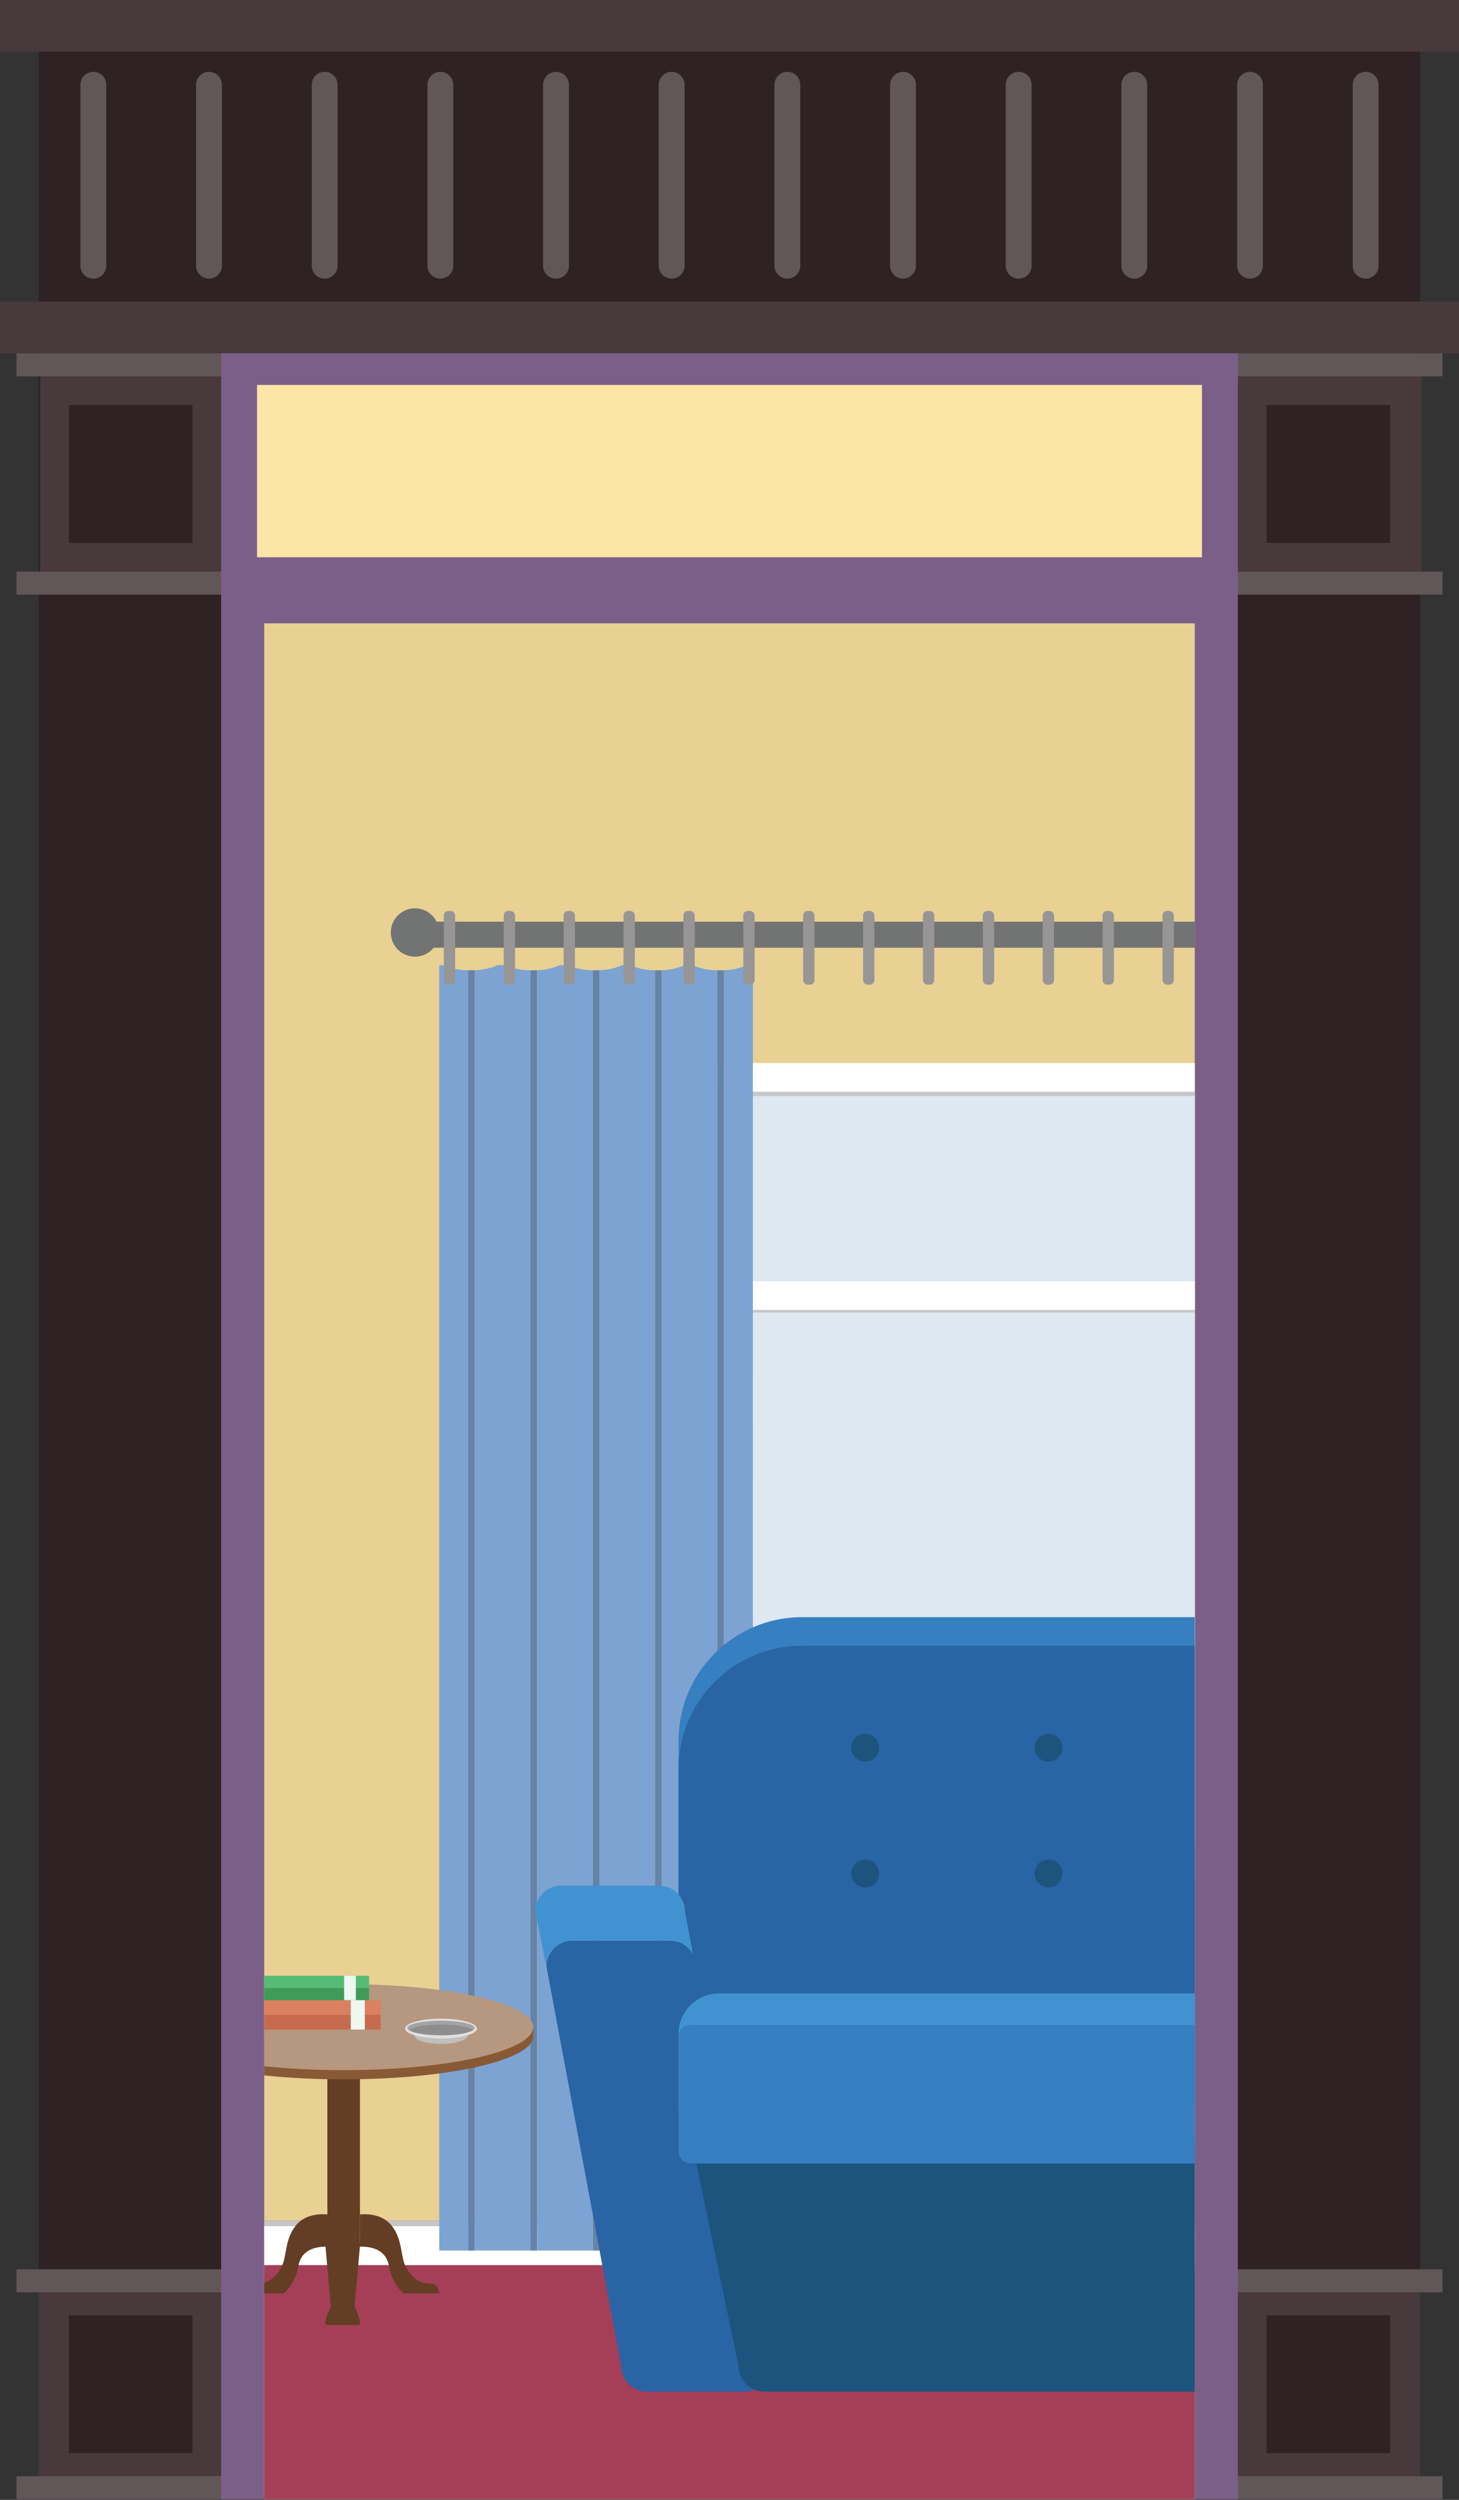 <svg id="Layer_1" data-name="Layer 1" xmlns="http://www.w3.org/2000/svg" xmlns:xlink="http://www.w3.org/1999/xlink" width="179.21mm" height="307.01mm" viewBox="0 0 508 870.26"><rect x="0" y="0" width="508" height="870.26" fill="#333333" stroke="none"/><defs><style>.cls-1,.cls-7{fill:none;}.cls-2{fill:#2f2224;}.cls-3{fill:#48393c;}.cls-4{fill:#615658;}.cls-5{fill:#7b5f89;}.cls-6{fill:#fce5a7;}.cls-7{stroke:#615658;stroke-linecap:round;stroke-miterlimit:10;stroke-width:9px;}.cls-8{fill:#e8d192;}.cls-9{fill:#a53f58;}.cls-10{fill:#c6c6c5;}.cls-11{fill:#fff;}.cls-12{fill:#dde8f1;}.cls-13{clip-path:url(#clip-path);}.cls-14{fill:#7da3d2;}.cls-15{fill:#6583a8;}.cls-16{fill:#727373;}.cls-17{fill:#989595;}.cls-18{clip-path:url(#clip-path-2);}.cls-19{fill:#367fc1;}.cls-20{fill:#2964a5;}.cls-21{fill:#1c547d;}.cls-22{fill:#4093d0;}.cls-23{clip-path:url(#clip-path-3);}.cls-24{fill:#633e24;}.cls-25{fill:#875935;}.cls-26{fill:#b6977f;}.cls-27{fill:#56bc75;}.cls-28{fill:#409b59;}.cls-29{fill:#eef7f0;}.cls-30{fill:#db8160;}.cls-31{fill:#c66b4f;}.cls-32{fill:#bfbfbf;}.cls-33{fill:#e0e0e0;}.cls-34{fill:#a3a3a3;}.cls-35{fill:#8e8e8e;}</style><clipPath id="clip-path"><rect class="cls-1" x="92" y="217" width="324" height="653"/></clipPath><clipPath id="clip-path-2"><rect class="cls-1" x="92" y="504.87" width="324" height="344.68"/></clipPath><clipPath id="clip-path-3"><rect class="cls-1" x="92" y="650.57" width="103.56" height="170.93"/></clipPath></defs><title>Imagery</title><rect class="cls-2" x="13.5" y="14" width="481" height="852"/><rect class="cls-3" width="508" height="18"/><rect class="cls-3" x="14" y="114" width="481" height="89"/><rect class="cls-3" y="105" width="508" height="18"/><rect class="cls-4" x="5.75" y="123" width="496.5" height="8"/><rect class="cls-4" x="5.75" y="199" width="496.5" height="8"/><rect class="cls-3" x="13.5" y="794" width="481" height="72"/><rect class="cls-4" x="5.75" y="790" width="496.5" height="8"/><rect class="cls-4" x="5.75" y="862" width="496.5" height="8"/><rect class="cls-5" x="77" y="123" width="354" height="747"/><rect class="cls-6" x="89.5" y="134" width="329" height="60"/><rect class="cls-2" x="21.5" y="143.5" width="48" height="43" transform="translate(210.5 119.5) rotate(90)"/><rect class="cls-2" x="438.5" y="143.5" width="48" height="43" transform="translate(627.5 -297.5) rotate(90)"/><rect class="cls-2" x="21.5" y="808.5" width="48" height="43" transform="translate(875.5 784.5) rotate(90)"/><rect class="cls-2" x="438.5" y="808.5" width="48" height="43" transform="translate(1292.5 367.5) rotate(90)"/><line class="cls-7" x1="32.5" y1="29.5" x2="32.5" y2="92.5"/><line class="cls-7" x1="72.77" y1="29.5" x2="72.77" y2="92.5"/><line class="cls-7" x1="113.05" y1="29.5" x2="113.05" y2="92.5"/><line class="cls-7" x1="153.32" y1="29.5" x2="153.32" y2="92.5"/><line class="cls-7" x1="193.59" y1="29.5" x2="193.59" y2="92.5"/><line class="cls-7" x1="233.86" y1="29.5" x2="233.86" y2="92.5"/><line class="cls-7" x1="274.14" y1="29.5" x2="274.14" y2="92.5"/><line class="cls-7" x1="314.41" y1="29.5" x2="314.41" y2="92.5"/><line class="cls-7" x1="354.68" y1="29.5" x2="354.68" y2="92.5"/><line class="cls-7" x1="394.95" y1="29.5" x2="394.95" y2="92.5"/><line class="cls-7" x1="435.23" y1="29.5" x2="435.23" y2="92.5"/><line class="cls-7" x1="475.5" y1="29.5" x2="475.5" y2="92.5"/><rect class="cls-8" x="92" y="217" width="324" height="653"/><rect class="cls-9" x="92" y="773" width="324" height="97"/><rect class="cls-10" x="92" y="773" width="324" height="5.93"/><rect class="cls-11" x="92" y="774.98" width="324" height="13.55"/><rect class="cls-11" x="237.77" y="370.06" width="178.23" height="283.91"/><rect class="cls-10" x="199.93" y="427.91" width="263.92" height="168.23" transform="translate(843.91 180.14) rotate(90)"/><rect class="cls-12" x="249.27" y="381.56" width="166.73" height="260.92"/><rect class="cls-10" x="262.14" y="447" width="153.86" height="9.9"/><rect class="cls-11" x="262.14" y="446.02" width="153.86" height="10"/><g class="cls-13"><path class="cls-14" d="M490.53,336h-2.84a20.27,20.27,0,0,1-7.9,1.73V783.46h19.38V337.76A21.26,21.26,0,0,1,490.53,336Z"/><path class="cls-14" d="M468.83,336h-1.42V783.46h10.07V337.76A21.31,21.31,0,0,1,468.83,336Z"/><path class="cls-14" d="M512.23,336h-2.84a20.44,20.44,0,0,1-7.91,1.74V783.46h19.38V337.76A21.21,21.21,0,0,1,512.23,336Z"/><path class="cls-15" d="M478.26,337.77h-.78v445.7h2.31V337.73C479.29,337.76,478.78,337.77,478.26,337.77Z"/><path class="cls-15" d="M500,337.77h-.79v445.7h2.31V337.74C501,337.76,500.48,337.77,500,337.77Z"/><path class="cls-16" d="M591.56,329.93a8.31,8.31,0,0,0,1.88-5.29,8.41,8.41,0,0,0-15.91-3.79H152a8.41,8.41,0,1,0-1,9.08H578.5a8.39,8.39,0,0,0,13.06,0Z"/><path class="cls-14" d="M219.46,336h-2.84a20.59,20.59,0,0,1-7.92,1.74V783.46h19.37V337.75A21.12,21.12,0,0,1,219.46,336Z"/><path class="cls-14" d="M176.06,336h-2.84a20.31,20.31,0,0,1-7.9,1.73V783.46H184.7V337.76A21.22,21.22,0,0,1,176.06,336Z"/><path class="cls-14" d="M154.35,336h-1.41V783.46H163V337.76A21.4,21.4,0,0,1,154.35,336Z"/><path class="cls-14" d="M197.76,336h-2.84a20.53,20.53,0,0,1-7.91,1.74V783.46h19.37V337.76A21.15,21.15,0,0,1,197.76,336Z"/><path class="cls-14" d="M262.14,336H260a20.48,20.48,0,0,1-7.95,1.74V783.46h10.07Z"/><path class="cls-14" d="M241.16,336h-2.84a20.61,20.61,0,0,1-7.94,1.74V783.46h19.38V337.75A21.1,21.1,0,0,1,241.16,336Z"/><path class="cls-15" d="M163.79,337.77H163v445.7h2.31V337.73C164.82,337.76,164.31,337.77,163.79,337.77Z"/><path class="cls-15" d="M250.59,337.77l-.83,0V783.46h2.31V337.74C251.58,337.76,251.09,337.77,250.59,337.77Z"/><path class="cls-15" d="M228.89,337.77l-.82,0V783.46h2.31V337.74C229.89,337.76,229.39,337.77,228.89,337.77Z"/><path class="cls-15" d="M207.19,337.77h-.81v445.7h2.32V337.74C208.2,337.76,207.7,337.77,207.19,337.77Z"/><path class="cls-15" d="M185.49,337.77h-.79v445.7H187V337.74C186.51,337.76,186,337.77,185.49,337.77Z"/><rect class="cls-17" x="154.54" y="317.11" width="3.94" height="25.65" rx="1.54"/><rect class="cls-17" x="175.39" y="317.11" width="3.94" height="25.65" rx="1.54"/><rect class="cls-17" x="196.25" y="317.11" width="3.94" height="25.65" rx="1.54"/><rect class="cls-17" x="217.1" y="317.11" width="3.94" height="25.65" rx="1.54"/><rect class="cls-17" x="237.95" y="317.11" width="3.94" height="25.65" rx="1.54"/><rect class="cls-17" x="258.8" y="317.11" width="3.94" height="25.65" rx="1.54"/><rect class="cls-17" x="279.65" y="317.11" width="3.94" height="25.65" rx="1.54"/><rect class="cls-17" x="300.51" y="317.11" width="3.94" height="25.65" rx="1.54"/><rect class="cls-17" x="321.36" y="317.11" width="3.94" height="25.65" rx="1.54"/><rect class="cls-17" x="342.21" y="317.11" width="3.94" height="25.65" rx="1.54"/><rect class="cls-17" x="363.06" y="317.11" width="3.94" height="25.65" rx="1.54"/><rect class="cls-17" x="383.91" y="317.11" width="3.94" height="25.65" rx="1.54"/><rect class="cls-17" x="404.77" y="317.11" width="3.94" height="25.65" rx="1.54"/><rect class="cls-17" x="425.62" y="317.11" width="3.94" height="25.65" rx="1.54"/><rect class="cls-17" x="446.47" y="317.11" width="3.94" height="25.65" rx="1.54"/><rect class="cls-17" x="467.32" y="317.11" width="3.94" height="25.65" rx="1.54"/><rect class="cls-17" x="488.17" y="317.11" width="3.94" height="25.65" rx="1.54"/></g><g class="cls-18"><rect class="cls-19" x="236.26" y="562.97" width="396.77" height="158.55" rx="43"/><rect class="cls-20" x="236.26" y="572.92" width="396.77" height="158.55" rx="43"/><path class="cls-20" d="M259.34,832.58H225.26a9,9,0,0,1-9-9l-26-139a9,9,0,0,1,9-9H233.3a9,9,0,0,1,9,9l26,139A9,9,0,0,1,259.34,832.58Z"/><path class="cls-21" d="M600.64,832.58H266.13a9,9,0,0,1-9-9l-14.74-70.85a9,9,0,0,1,9-9H600.64a9,9,0,0,1,9,9v70.85A9,9,0,0,1,600.64,832.58Z"/><path class="cls-22" d="M199.21,675.56H233.3a9,9,0,0,1,8,4.88l-2.81-15a9,9,0,0,0-9-9H195.38a9,9,0,0,0-9,9l3.83,19.15A9,9,0,0,1,199.21,675.56Z"/><rect class="cls-22" x="429.64" y="693.95" width="193.79" height="52.85" rx="14.07"/><rect class="cls-22" x="236.26" y="693.95" width="193.79" height="52.85" rx="14.07"/><rect class="cls-19" x="236.26" y="704.9" width="193.79" height="48.26" rx="4"/><rect class="cls-19" x="429.64" y="704.9" width="193.79" height="48.26" rx="4"/><circle class="cls-21" cx="301.24" cy="608.41" r="4.85"/><circle class="cls-21" cx="365.07" cy="608.41" r="4.85"/><circle class="cls-21" cx="301.24" cy="652.2" r="4.85"/><circle class="cls-21" cx="365.07" cy="652.2" r="4.85"/><circle class="cls-21" cx="494.62" cy="608.41" r="4.85"/><circle class="cls-21" cx="494.62" cy="652.2" r="4.85"/></g><g class="cls-23"><rect class="cls-24" x="113.99" y="717.07" width="11.34" height="65.05"/><path class="cls-24" d="M125.33,770.92s7.24-1.13,11.2,4.09,2.7,11,5.22,14.94,5.22,5,7.74,5,3.06,1.44,3.42,3.42H140.49a15.92,15.92,0,0,1-4.86-8.64c-.53-3-1.7-7.65-10.3-7.65Z"/><path class="cls-24" d="M114,770.92s-7.24-1.13-11.2,4.09-2.7,11-5.22,14.94-5.22,5-7.74,5-3.06,1.44-3.42,3.42H98.83a15.92,15.92,0,0,0,4.86-8.64c.53-3,1.7-7.65,10.3-7.65Z"/><path class="cls-24" d="M120.83,809.38h-3a2.28,2.28,0,0,1-2.28-2.26l-2.27-25.7a2.27,2.27,0,0,1,2.27-2.27h7.55a2.27,2.27,0,0,1,2.27,2.27l-2.27,25.7A2.27,2.27,0,0,1,120.83,809.38Z"/><path class="cls-24" d="M115.18,802.92s-3.05,6.36-1.45,6.46h5.87Z"/><path class="cls-24" d="M123.47,802.92s3,6.36,1.43,6.46H119Z"/><path class="cls-25" d="M53.66,708.86c0,8.27,29.55,15,66,15,36.28,0,65.72-6.65,66-14.87a.41.41,0,0,0,0-.11s.09-2.39,0-3.17-2.16-.27-2.16-.27l-2.68,3.48"/><ellipse class="cls-26" cx="119.66" cy="705.69" rx="66" ry="14.98"/><rect class="cls-27" x="58.39" y="687.81" width="70.12" height="8.52" transform="translate(186.9 1384.13) rotate(180)"/><rect class="cls-28" x="58.39" y="692.07" width="70.12" height="4.26" transform="translate(186.9 1388.39) rotate(180)"/><rect class="cls-29" x="119.81" y="687.81" width="4.08" height="8.52" transform="translate(243.71 1384.13) rotate(180)"/><rect class="cls-30" x="48.49" y="696.32" width="84.06" height="10.21" transform="translate(181.05 1402.85) rotate(180)"/><rect class="cls-31" x="48.49" y="701.42" width="84.06" height="5.11" transform="translate(181.05 1407.95) rotate(180)"/><rect class="cls-29" x="122.13" y="696.32" width="4.89" height="10.21" transform="translate(249.15 1402.85) rotate(180)"/></g><ellipse class="cls-32" cx="153.56" cy="708.54" rx="9.27" ry="3.01"/><ellipse class="cls-33" cx="153.56" cy="706.19" rx="12.51" ry="3.45"/><path class="cls-34" d="M165.26,706c0-1.42-5.24-2.57-11.7-2.57s-11.7,1.15-11.7,2.57c0,.28.21.55.59.8.85-1.18,5.5-2.08,11.11-2.08s10.25.9,11.11,2.08C165.05,706.53,165.26,706.26,165.26,706Z"/><path class="cls-35" d="M153.56,704.7c-5.61,0-10.26.9-11.11,2.08,1.53,1,5.92,1.76,11.11,1.76s9.57-.74,11.11-1.76C163.81,705.6,159.17,704.7,153.56,704.7Z"/></svg>